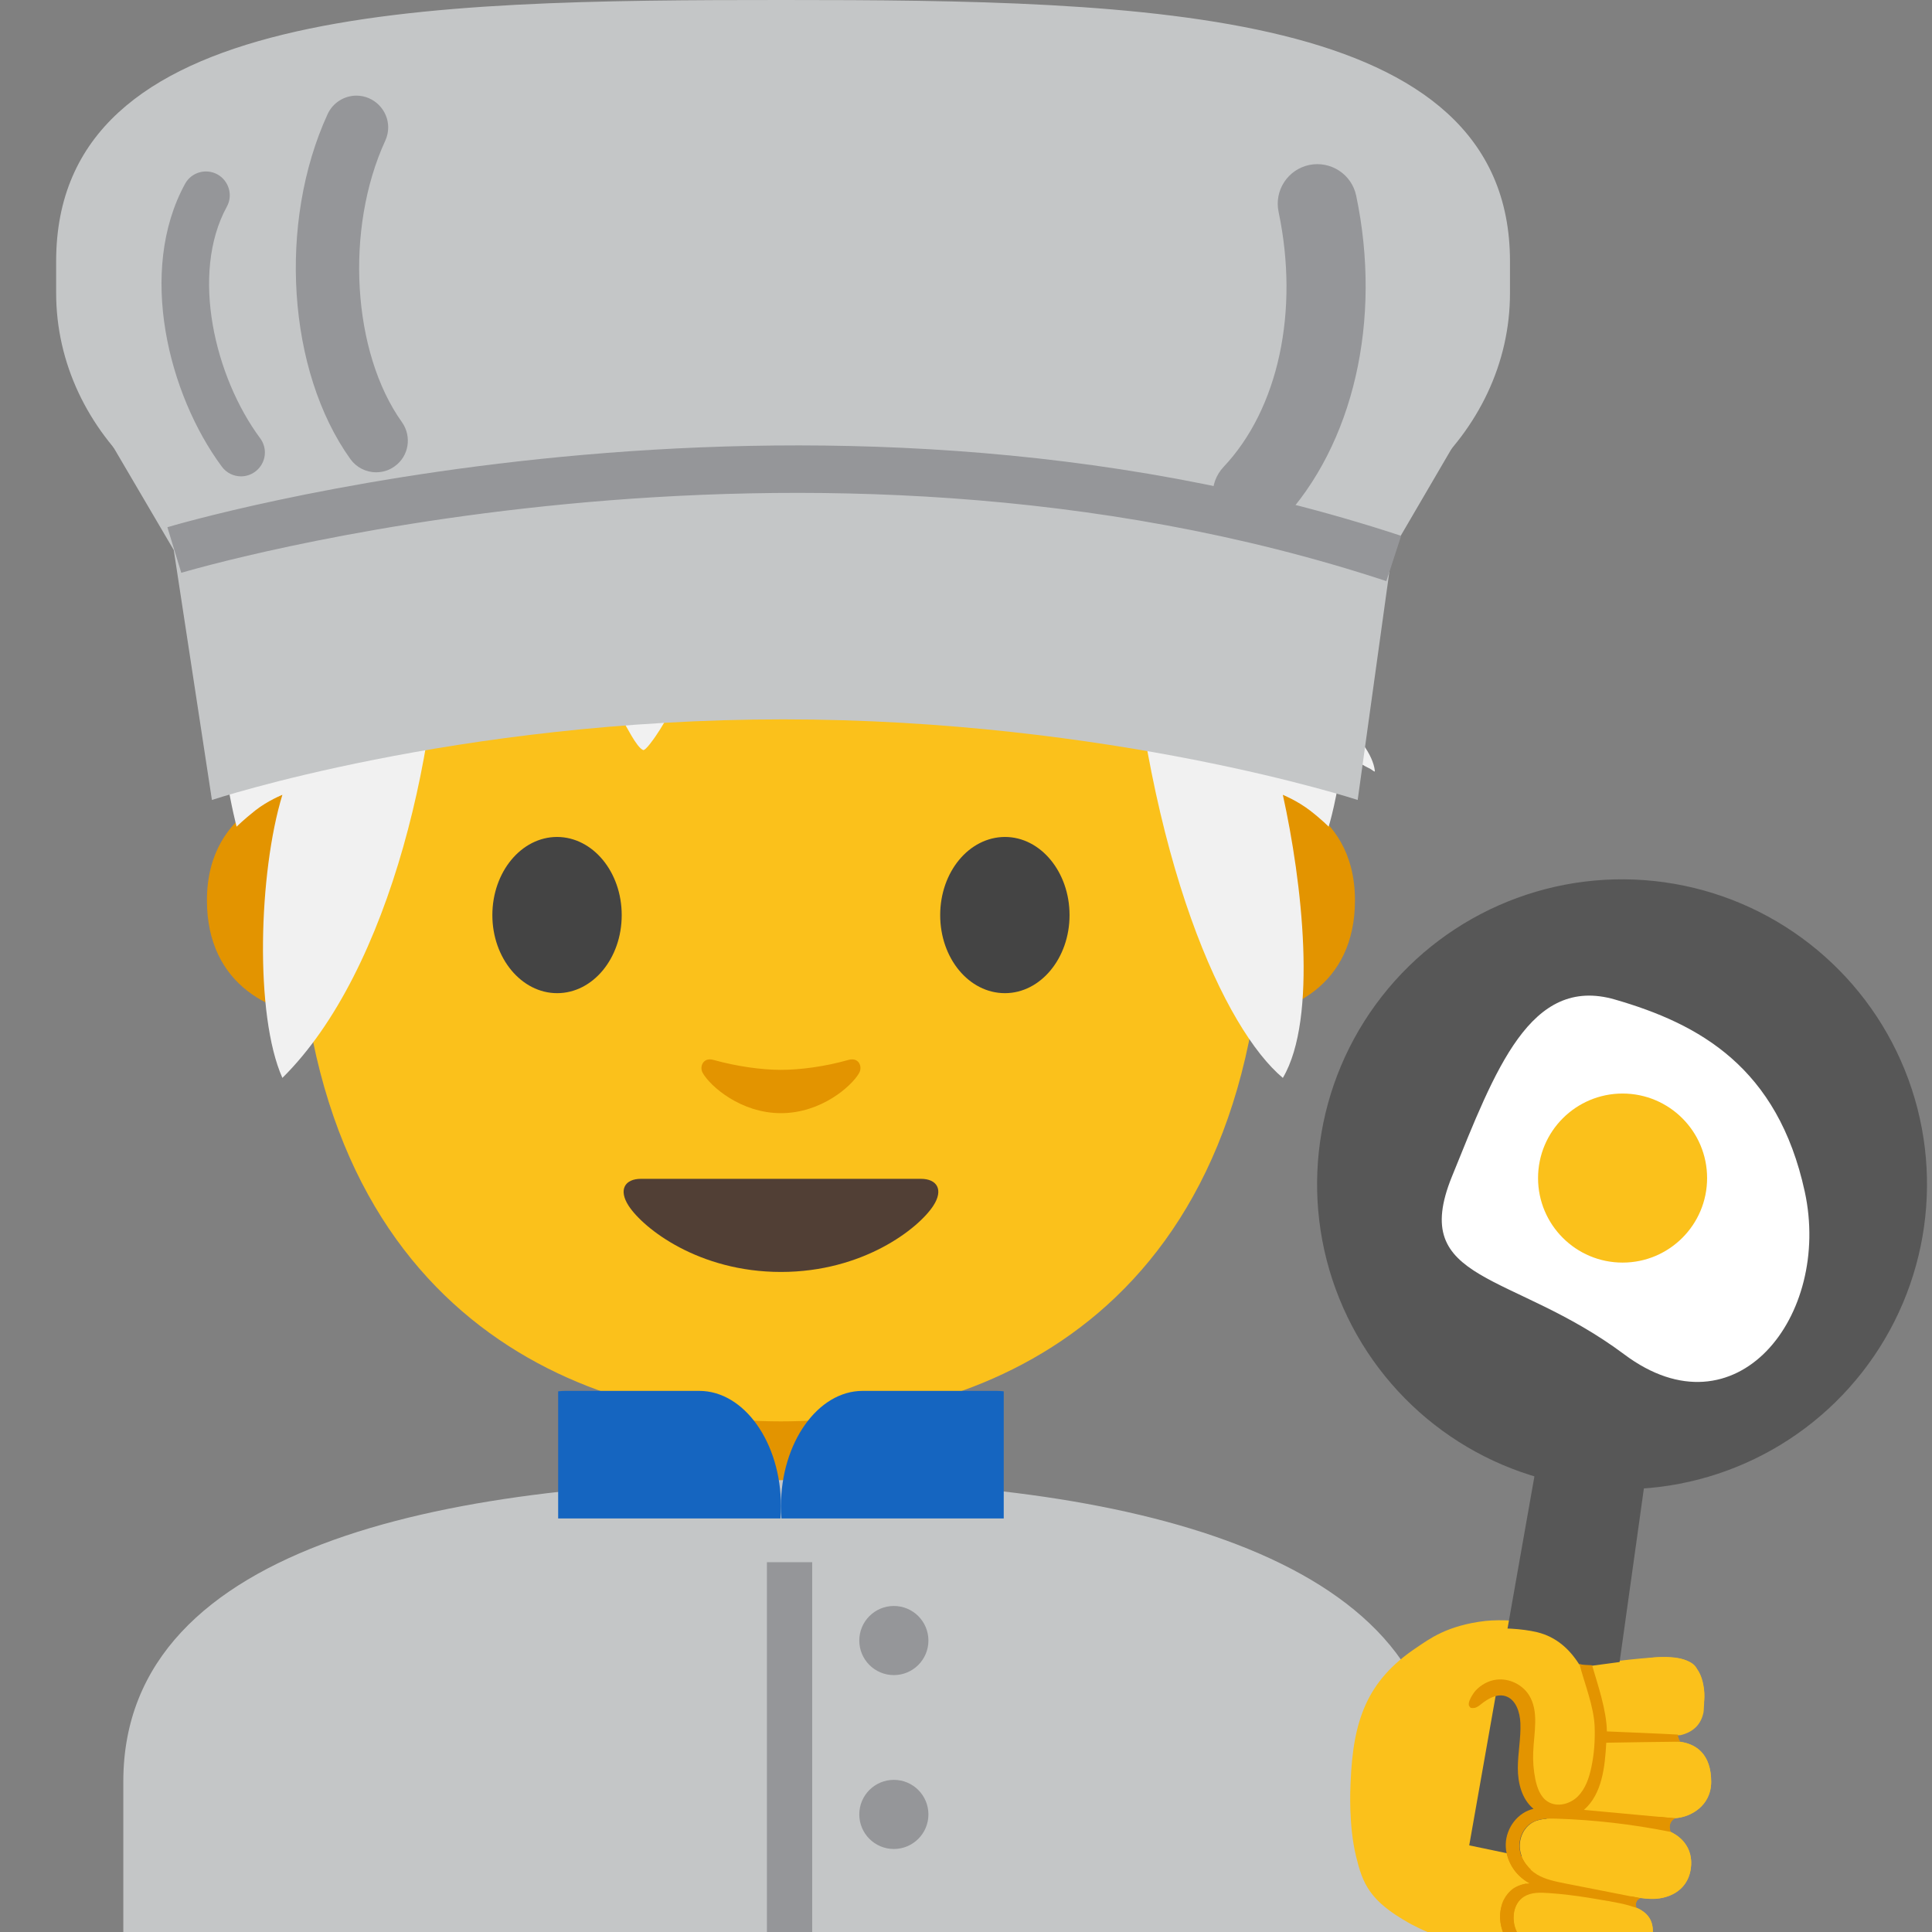 <?xml version="1.0" encoding="UTF-8" standalone="no"?>
<!DOCTYPE svg PUBLIC "-//W3C//DTD SVG 1.1//EN" "http://www.w3.org/Graphics/SVG/1.1/DTD/svg11.dtd">
<svg width="100%" height="100%" viewBox="0 0 128 128" version="1.1" xmlns="http://www.w3.org/2000/svg" xmlns:xlink="http://www.w3.org/1999/xlink" xml:space="preserve" xmlns:serif="http://www.serif.com/" style="fill-rule:evenodd;clip-rule:evenodd;stroke-linejoin:round;stroke-miterlimit:2;">
    <rect x="0" y="0" width="128" height="128" fill="#808080" stroke="none"/>
    <path d="M60.78,90.18L42.61,90.18L42.61,99.77C42.61,104.11 46.31,107.63 50.87,107.63L52.52,107.63C57.08,107.63 60.78,104.11 60.78,99.77L60.78,90.18Z" style="fill:#e39400;fill-rule:nonzero;"/>
    <path d="M83.88,52.28C83.88,52.28 89.77,53.3 89.77,59.65C89.77,65.25 85.47,67.46 81.17,67.46L81.17,52.28L83.88,52.28ZM19.6,52.28C19.6,52.28 13.71,53.3 13.71,59.65C13.71,65.25 18.01,67.46 22.31,67.46L22.31,52.28L19.6,52.28Z" style="fill:#e39400;fill-rule:nonzero;"/>
    <path d="M51.74,10.72C26.34,10.72 19.7,30.41 19.7,58.07C19.7,86.75 38.13,94.17 51.74,94.17C65.15,94.17 83.78,86.97 83.78,58.07C83.78,30.41 77.14,10.72 51.74,10.72Z" style="fill:#fbc11b;fill-rule:nonzero;"/>
    <path d="M41.19,60.63C41.19,63.49 39.28,65.8 36.91,65.8C34.55,65.8 32.62,63.48 32.62,60.63C32.62,57.77 34.54,55.45 36.91,55.45C39.28,55.46 41.19,57.77 41.19,60.63M62.29,60.63C62.29,63.49 64.2,65.8 66.58,65.8C68.94,65.8 70.86,63.48 70.86,60.63C70.86,57.77 68.94,55.45 66.58,55.45C64.2,55.46 62.29,57.77 62.29,60.63" style="fill:rgb(68,68,68);fill-rule:nonzero;"/>
    <path d="M61.01,78.1L42.47,78.1C41.41,78.1 40.95,78.81 41.65,79.89C42.63,81.39 46.29,84.27 51.74,84.27C57.19,84.27 60.85,81.39 61.83,79.89C62.53,78.82 62.08,78.1 61.01,78.1Z" style="fill:rgb(81,63,53);fill-rule:nonzero;"/>
    <path d="M56.22,70.22C54.64,70.67 53,70.88 51.74,70.88C50.48,70.88 48.84,70.66 47.26,70.22C46.59,70.03 46.32,70.67 46.56,71.09C47.06,71.97 49.08,73.75 51.74,73.75C54.4,73.75 56.42,71.97 56.92,71.09C57.16,70.67 56.9,70.03 56.22,70.22Z" style="fill:#e39400;fill-rule:nonzero;"/>
    <g transform="matrix(1.969,0,0,1.969,-156.536,-39.699)">
        <path d="M94.066,27.778C96.675,25.707 100.329,23.961 105.476,23.859C105.476,23.859 105.721,23.849 105.834,23.849C105.936,23.849 106.191,23.859 106.191,23.859C109.911,23.964 112.963,24.918 115.402,26.243C116.216,26.5 116.997,26.834 117.673,27.221C118.084,27.456 118.457,27.717 118.827,28.012C118.903,28.073 119.184,28.228 119.209,28.321C119.238,28.425 118.994,28.305 118.886,28.296C118.731,28.283 118.574,28.272 118.419,28.252L118.368,28.246C118.971,28.744 119.515,29.258 120,29.772C120.271,29.935 120.539,30.114 120.804,30.314C121.132,30.562 121.401,30.867 121.659,31.184C121.748,31.294 121.84,31.401 121.917,31.52C121.966,31.595 122.148,31.735 122.06,31.745C121.896,31.764 121.698,31.677 121.52,31.62C122.01,32.31 122.39,32.964 122.665,33.536C123.633,35.551 124.199,37.503 124.508,39.288C125.092,40.069 125.567,40.92 125.654,41.756C125.668,41.885 125.453,41.592 125.348,41.517C125.153,41.377 124.947,41.255 124.746,41.124C124.854,42.375 124.844,43.507 124.778,44.475C125.148,44.925 125.697,45.513 125.762,46.106C125.767,46.16 125.663,46.061 125.615,46.037C125.48,45.97 125.357,45.907 125.234,45.818C125.048,45.683 124.867,45.537 124.697,45.38C124.515,47.006 124.206,47.978 124.206,47.978C124.206,47.978 123.992,47.754 123.584,47.437C123.145,47.1 122.665,46.906 122.665,46.906C123.306,49.8 123.851,54.429 122.665,56.431C120.735,54.812 118.108,49.269 117.391,39.774C116.735,40.348 116.068,40.864 115.492,41.108C115.534,41.282 115.575,41.456 115.63,41.619C115.693,41.806 115.767,41.99 115.858,42.164C115.907,42.256 116.121,42.448 116.018,42.432C115.768,42.394 115.388,42.01 115.166,41.873C114.718,41.595 114.247,41.364 113.749,41.208C113.257,41.177 112.766,41.13 112.283,41.047C112.464,41.653 112.611,42.271 112.664,42.901C112.683,43.125 112.706,43.776 112.534,43.933C112.534,43.933 112.37,43.713 112.357,43.694C112.245,43.534 112.131,43.375 112.017,43.217C111.69,42.765 111.364,42.316 110.987,41.903C110.287,41.135 109.563,40.41 108.76,39.79C107.985,39.438 107.209,39.088 106.389,38.836C105.299,38.5 104.178,38.454 103.065,38.251C102.871,38.215 102.678,38.17 102.487,38.118C102.375,38.122 102.263,38.127 102.152,38.133C102.787,39.669 103,41.371 102.51,42.961C102.292,43.667 101.971,44.34 101.551,44.947C101.52,44.992 101.219,45.432 101.139,45.399C100.91,45.303 100.565,44.561 100.421,44.352C99.882,43.567 99.309,42.759 98.629,42.086C97.378,40.845 95.87,40.03 94.322,39.278C94.417,45.039 92.655,52.822 89.002,56.431C88.06,54.319 88.205,49.505 89.002,46.906C89.002,46.906 88.512,47.1 88.084,47.437C87.686,47.754 87.461,47.978 87.461,47.978C87.461,47.978 86.769,45.388 86.759,42.115C86.575,42.277 86.243,42.692 86.034,42.725C85.973,42.735 86.045,42.601 86.052,42.539C86.069,42.39 86.093,42.241 86.117,42.093C86.173,41.748 86.247,41.406 86.344,41.07C86.474,40.618 86.659,40.195 86.876,39.788C87.097,37.721 87.669,35.566 88.878,33.721C88.632,33.702 88.393,33.677 88.167,33.65C87.877,33.614 87.587,33.553 87.313,33.452C87.277,33.439 87.088,33.396 87.076,33.358C87.076,33.358 87.599,33.105 87.679,33.062C88.34,32.711 88.992,32.314 89.634,31.927C89.969,31.724 90.31,31.497 90.647,31.254C91.238,30.503 91.939,29.698 92.772,28.904C92.544,28.723 92.341,28.501 92.171,28.224C91.979,27.91 91.799,27.548 91.755,27.177C91.74,27.051 91.827,26.729 92.041,26.77C92.608,26.879 92.864,27.699 93.479,27.838C93.635,27.873 93.855,27.833 94.066,27.778Z" style="fill:#f1f1f1;fill-rule:nonzero;"/>
    </g>
    <path d="M8.17,118.03L8.17,128L95.31,128L95.31,118.03C95.31,102.86 74.16,98.03 52.3,98.06C30.59,98.08 8.17,101.96 8.17,118.03Z" style="fill:rgb(196,198,199);fill-rule:nonzero;"/>
    <g>
        <path d="M46.33,92.15L37.46,92.15C37.3,92.15 37.14,92.16 36.98,92.18L36.98,100.6L51.71,100.6C51.73,100.33 51.74,100.06 51.74,99.79C51.74,95.59 49.31,92.15 46.33,92.15Z" style="fill:rgb(21,101,192);fill-rule:nonzero;"/>
        <path d="M57.15,92.15L66.02,92.15C66.18,92.15 66.34,92.16 66.5,92.18L66.5,100.6L51.77,100.6C51.75,100.33 51.74,100.06 51.74,99.79C51.74,95.59 54.18,92.15 57.15,92.15Z" style="fill:rgb(21,101,192);fill-rule:nonzero;"/>
    </g>
    <rect x="50.81" y="103.5" width="3" height="24.5" style="fill:rgb(149,150,153);fill-rule:nonzero;"/>
    <circle cx="59.22" cy="108.69" r="2.29" style="fill:rgb(149,150,153);"/>
    <circle cx="59.22" cy="120.21" r="2.29" style="fill:rgb(149,150,153);"/>
    <g>
        <path d="M101.86,107.61C103.36,107.98 104.32,109.04 104.99,110.36C106.66,110.06 109.54,109.76 110.38,109.78C111.37,109.81 112.68,109.92 112.9,111.95C113.04,113.27 112.54,114.36 110.85,114.52C110.22,114.58 109.57,114.62 108.93,114.65L109.16,115.39C109.75,115.38 110.28,115.36 110.69,115.36C112.4,115.34 113.37,116.25 113.37,118.06C113.37,119.65 112,120.4 111,120.46C110.47,120.49 108.99,120.41 107.53,120.27L107.38,120.58L107.32,120.67C108.24,120.81 109.12,120.96 109.74,121.07C111.41,121.37 112.21,122.48 112.02,123.8C111.79,125.4 110.36,125.84 109.37,125.81C108.63,125.79 106.03,125.38 104.29,125.01L103.95,125.5C104.07,125.52 104.2,125.54 104.34,125.56C104.36,125.56 104.38,125.57 104.41,125.57L104.76,125.63C104.79,125.63 104.81,125.64 104.84,125.64C104.98,125.66 105.12,125.69 105.26,125.71L105.28,125.71C105.43,125.73 105.58,125.76 105.73,125.79C105.76,125.79 105.79,125.8 105.81,125.8L106.16,125.86C106.21,125.87 106.25,125.88 106.3,125.88C106.4,125.9 106.5,125.92 106.59,125.93L106.74,125.96C106.84,125.98 106.93,126 107.02,126.01L107.16,126.04C107.29,126.07 107.43,126.09 107.55,126.12C109.08,126.44 109.66,127.13 109.47,128.34C109.21,130.04 107.5,130.42 106.59,130.33C105.68,130.25 102.62,129.62 101.62,129.18L101.44,129.09L101.09,129.59C96.59,129.29 93.36,127.41 93.36,127.41C90.72,125.93 90.28,124.79 89.84,122.98C89.34,120.92 89.46,118.48 89.48,118.1C89.64,114 90.55,111.35 93.86,109.15C94.66,108.62 95.83,107.69 98.42,107.39C99.42,107.29 100.86,107.36 101.86,107.61Z" style="fill:#fbc11b;fill-rule:nonzero;"/>
        <path d="M105.6,114.42C105.6,114.42 105.64,112.36 104.99,110.36L105.71,110.23C105.71,110.23 106.22,111.65 106.4,113.75C106.43,114.09 106.44,114.4 106.44,114.7L107.08,114.66L111.37,114.42C111.37,114.42 111.05,114.48 111.05,114.96C111.05,115.16 111.17,115.29 111.26,115.37C111.08,115.35 110.88,115.33 110.68,115.34L106.42,115.45C106.41,115.57 106.41,115.69 106.4,115.82C106.3,117.56 105.89,119.23 104.92,119.87C108.14,120.25 111,120.44 111,120.44C110.44,120.67 110.68,121.35 110.68,121.35C108.51,120.76 103.25,120.45 103.25,120.45C101.03,120.26 100.73,121.76 100.73,121.76C100.32,123.57 102.29,124.4 102.29,124.4C102.55,124.55 104.9,125.02 106.58,125.34L108.26,125.65L108.73,125.74C108.68,125.73 108.48,125.72 108.4,126.05C108.36,126.21 108.4,126.32 108.43,126.39C108.18,126.28 107.88,126.18 107.53,126.11C106.74,125.95 104.35,125.56 104.17,125.53L103.57,125.45C101.59,125.19 101.11,125.54 101.11,125.54C100.01,126.12 100.33,127.52 100.33,127.52C100.57,128.87 102.06,129.29 102.06,129.29C102.63,129.46 105.65,130.19 105.65,130.19L101.08,129.59C100.76,129.49 100.64,129.34 100.46,129.2C98.85,127.88 99.53,126.09 99.53,126.09C99.78,125.4 100.3,125.09 100.3,125.09C100.61,124.9 100.97,124.8 101.34,124.76C99.47,123.77 99.77,121.77 99.77,121.77C100.01,120.54 100.9,120.02 101.6,119.8C101.54,119.75 101.47,119.7 101.41,119.64C101.41,119.64 100.21,118.85 100.65,115.46C100.8,114.32 100.78,114.16 100.66,113.44C100.66,113.44 100.23,111.9 98.95,112.39C98.95,112.39 98.52,112.5 97.85,113.03C97.85,113.03 97.31,113.45 97.32,112.79C97.32,112.59 97.46,112.23 97.73,111.92C97.73,111.92 98.01,111.59 98.7,111.4C98.7,111.4 100.49,110.69 101.38,112.48C101.85,113.42 101.76,114.04 101.61,115C101.61,115 101.33,118.03 102.12,119C102.12,119 102.9,119.89 104.15,119.34C104.16,119.36 105.86,118.42 105.6,114.42Z" style="fill:#e39400;fill-rule:nonzero;"/>
    </g>
    <g>
        <g transform="matrix(0.139,-0.99,0.99,0.139,14.867,173.983)">
            <circle cx="107.5" cy="78.44" r="20.21" style="fill:rgb(87,87,87);"/>
        </g>
        <path d="M105.37,123.94L97.34,122.26L103.14,89.43L110.06,90.4L105.37,123.94Z" style="fill:rgb(87,87,87);fill-rule:nonzero;"/>
    </g>
    <path d="M119.57,78.95C121.36,87.18 115.02,95.28 107.61,89.73C100.2,84.19 93.31,85.06 96.19,77.96C99.07,70.86 101.38,64.6 106.99,66.22C112.6,67.84 117.78,70.72 119.57,78.95Z" style="fill:white;fill-rule:nonzero;"/>
    <circle cx="107.5" cy="78.05" r="5.6" style="fill:#fbc11b;"/>
    <g>
        <path d="M110.89,120.45L111,120.45C111.99,120.39 113.36,119.64 113.37,118.05C113.37,116.31 112.48,115.41 110.89,115.36L110.82,114.99L111.34,114.96C112.22,114.75 112.68,114.22 112.84,113.54C112.9,113.44 112.92,112.3 112.91,112.17C112.83,111.1 112.44,110.6 112.44,110.6C112.04,109.58 109.58,109.81 109.58,109.81L105.09,110.41C104.93,110.36 104.77,110.31 104.62,110.26C103.97,109.24 103.1,108.45 101.85,108.14C100.85,107.9 99.42,107.82 98.41,107.94C95.82,108.24 94.65,109.17 93.85,109.7C93.68,109.81 93.54,109.93 93.39,110.05C94.3,111.7 95.68,113.43 97.37,113.14C97.48,112.89 97.66,112.63 97.74,112.54C98.1,112.15 98.6,111.87 99.13,111.81C99.96,111.71 100.82,112.12 101.27,112.82C101.97,113.9 101.16,115.33 101.11,116.62C101.09,117.23 101.59,117.82 101.71,118.42C101.82,118.99 102.04,119.59 102.53,119.9C102.56,119.92 102.61,119.92 102.64,119.94C102.61,120.04 102.54,120.24 102.46,120.5C102.14,120.52 101.83,120.58 101.56,120.73C100.94,121.07 100.62,121.82 100.7,122.51C100.76,123.02 101.03,123.49 101.41,123.84C101.17,124.62 100.97,125.32 100.87,125.73C100.18,126.26 100.11,127.39 100.59,128.14C101.09,128.93 102.01,129.36 102.92,129.59C103.83,129.82 104.77,129.9 105.66,130.2C105.61,130.19 105.57,130.19 105.52,130.18C105.97,130.26 106.35,130.32 106.59,130.34C107.49,130.42 109.21,130.04 109.47,128.35C109.62,127.38 109.26,126.75 108.33,126.37C108.26,126.12 108.14,125.84 108.07,125.63C108.24,125.66 108.42,125.7 108.59,125.73C108.92,125.77 109.2,125.8 109.37,125.8C110.36,125.83 111.8,125.39 112.02,123.79C112.17,122.73 111.68,121.82 110.62,121.34C110.23,121.26 109.83,121.2 109.44,121.13C109.6,120.87 109.76,120.61 109.92,120.36L110.89,120.45Z" style="fill:#fbc11b;fill-rule:nonzero;"/>
        <path d="M111.33,115.39C111.19,115.21 111.16,114.92 111.16,114.92L111.13,114.92C110.77,114.89 106.46,114.71 106.46,114.71C106.44,113.32 105.87,111.66 105.48,110.33C105.22,110.3 104.91,110.33 104.64,110.24C104.98,111.55 105.61,113.08 105.65,114.42C105.68,115.32 105.62,116.21 105.43,117.09C105.28,117.8 105.04,118.52 104.52,119.03C104,119.54 103.15,119.75 102.54,119.36C102.05,119.05 101.84,118.45 101.72,117.88C101.6,117.28 101.55,116.67 101.58,116.07C101.63,114.78 101.98,113.37 101.29,112.29C100.84,111.59 99.97,111.18 99.15,111.28C98.62,111.34 98.12,111.62 97.76,112.01C97.59,112.2 96.93,113.14 97.61,113.16C97.8,113.16 97.97,113.03 98.12,112.91C98.58,112.54 99.16,112.2 99.73,112.37C100.43,112.58 100.7,113.43 100.73,114.16C100.77,115.16 100.56,116.15 100.56,117.14C100.56,118.14 100.83,119.21 101.6,119.84C100.56,120.07 99.79,121.1 99.76,122.17C99.73,123.24 100.4,124.26 101.33,124.78C100.46,124.8 99.7,125.5 99.47,126.34C99.24,127.18 99.5,128.1 100.03,128.79C100.26,129.09 100.54,129.35 100.88,129.51C100.95,129.54 101.03,129.56 101.11,129.58L101.43,129.12L101.32,129.27L101.1,129.58C101.33,129.65 101.58,129.69 101.82,129.73C101.96,129.75 102.1,129.77 102.25,129.78C103.34,129.92 104.43,130.06 105.52,130.19C105.57,130.2 105.61,130.2 105.66,130.21C104.77,129.91 103.83,129.83 102.92,129.6C102.01,129.37 101.1,128.94 100.59,128.15C100.09,127.36 100.18,126.15 100.97,125.66C101.45,125.36 102.04,125.38 102.6,125.42C103.49,125.48 104.37,125.59 105.25,125.73C105.49,125.77 105.73,125.81 105.96,125.85L106.14,125.88C106.19,125.89 106.23,125.9 106.28,125.9C106.38,125.92 106.48,125.94 106.57,125.95L106.72,125.98C106.82,126 106.91,126.02 107,126.03L107.14,126.06C107.27,126.09 107.41,126.11 107.53,126.14C107.8,126.2 108.02,126.27 108.23,126.34C108.29,126.36 108.36,126.37 108.42,126.39C108.28,126.16 108.45,125.81 108.71,125.77L108.57,125.74L103.68,124.78C103.04,124.65 102.38,124.52 101.83,124.19C101.23,123.83 100.77,123.21 100.68,122.51C100.59,121.81 100.92,121.06 101.54,120.73C102.01,120.47 102.57,120.48 103.11,120.49C105.62,120.57 108.13,120.86 110.6,121.35C110.62,121.35 110.65,121.36 110.67,121.36C110.51,121.05 110.67,120.61 110.99,120.47C110.95,120.47 110.91,120.46 110.88,120.46C108.9,120.28 106.92,120.09 104.94,119.91C106.15,118.85 106.33,117.06 106.42,115.46C106.42,115.45 111.13,115.39 111.33,115.39Z" style="fill:#e39400;fill-rule:nonzero;"/>
        <path d="M90.87,38.43C65.1,45.73 37.14,45.73 11.37,38.43L11.37,7.39L90.87,7.39L90.87,38.43Z" style="fill:none;fill-rule:nonzero;"/>
        <path d="M81.22,36.44L22.55,36.44C12.19,36.44 3.72,28.78 3.72,19.41L3.72,17.31C3.72,0.33 27.8,0 51.88,0C75.96,0 100.04,0.5 100.04,17.31L100.04,19.41C100.05,28.77 91.57,36.44 81.22,36.44Z" style="fill:rgb(196,198,199);fill-rule:nonzero;"/>
        <path d="M7.39,29.42L11.51,36.44L92.25,36.44L96.55,29.08L7.39,29.42Z" style="fill:rgb(196,198,199);fill-rule:nonzero;"/>
        <path d="M89.95,53C89.95,53 73.64,47.66 51.89,47.66C30.14,47.66 14.04,53 14.04,53L11.51,36.43C11.51,36.43 27.64,31.99 51.82,31.99C76,31.99 92.25,36.43 92.25,36.43L89.95,53Z" style="fill:rgb(196,198,199);fill-rule:nonzero;"/>
        <path d="M15.97,31.56C15.49,31.56 15.01,31.34 14.7,30.92C11.16,26.15 9.1,17.96 12.26,12.18C12.68,11.41 13.64,11.14 14.4,11.55C15.16,11.97 15.45,12.93 15.03,13.69C12.59,18.15 14.24,25 17.24,29.04C17.441,29.312 17.55,29.642 17.55,29.98C17.55,30.847 16.837,31.56 15.97,31.56C15.97,31.56 15.97,31.56 15.97,31.56ZM24.92,31.29C24.242,31.29 23.604,30.962 23.21,30.41C19.04,24.58 18.4,14.75 21.71,7.55C22.055,6.811 22.8,6.336 23.616,6.336C24.769,6.336 25.719,7.286 25.719,8.439C25.719,8.74 25.654,9.037 25.53,9.31C22.84,15.15 23.33,23.35 26.63,27.97C27.3,28.92 27.09,30.23 26.14,30.9C25.77,31.17 25.34,31.29 24.92,31.29ZM82.97,35.38C82.32,35.38 81.67,35.14 81.17,34.66C80.11,33.66 80.07,32 81.06,30.94C84.7,27.09 86.09,20.61 84.71,14.04C84.41,12.62 85.32,11.23 86.74,10.93C88.16,10.64 89.55,11.54 89.85,12.96C91.58,21.2 89.68,29.47 84.88,34.56C84.36,35.1 83.67,35.38 82.97,35.38Z" style="fill:rgb(149,150,153);fill-rule:nonzero;"/>
        <path d="M91.85,38.5C53.09,25.74 12.42,37.83 12.01,37.95L11.09,34.93C11.51,34.8 53.13,22.43 92.83,35.5L91.85,38.5Z" style="fill:rgb(149,150,153);fill-rule:nonzero;"/>
    </g>
</svg>
